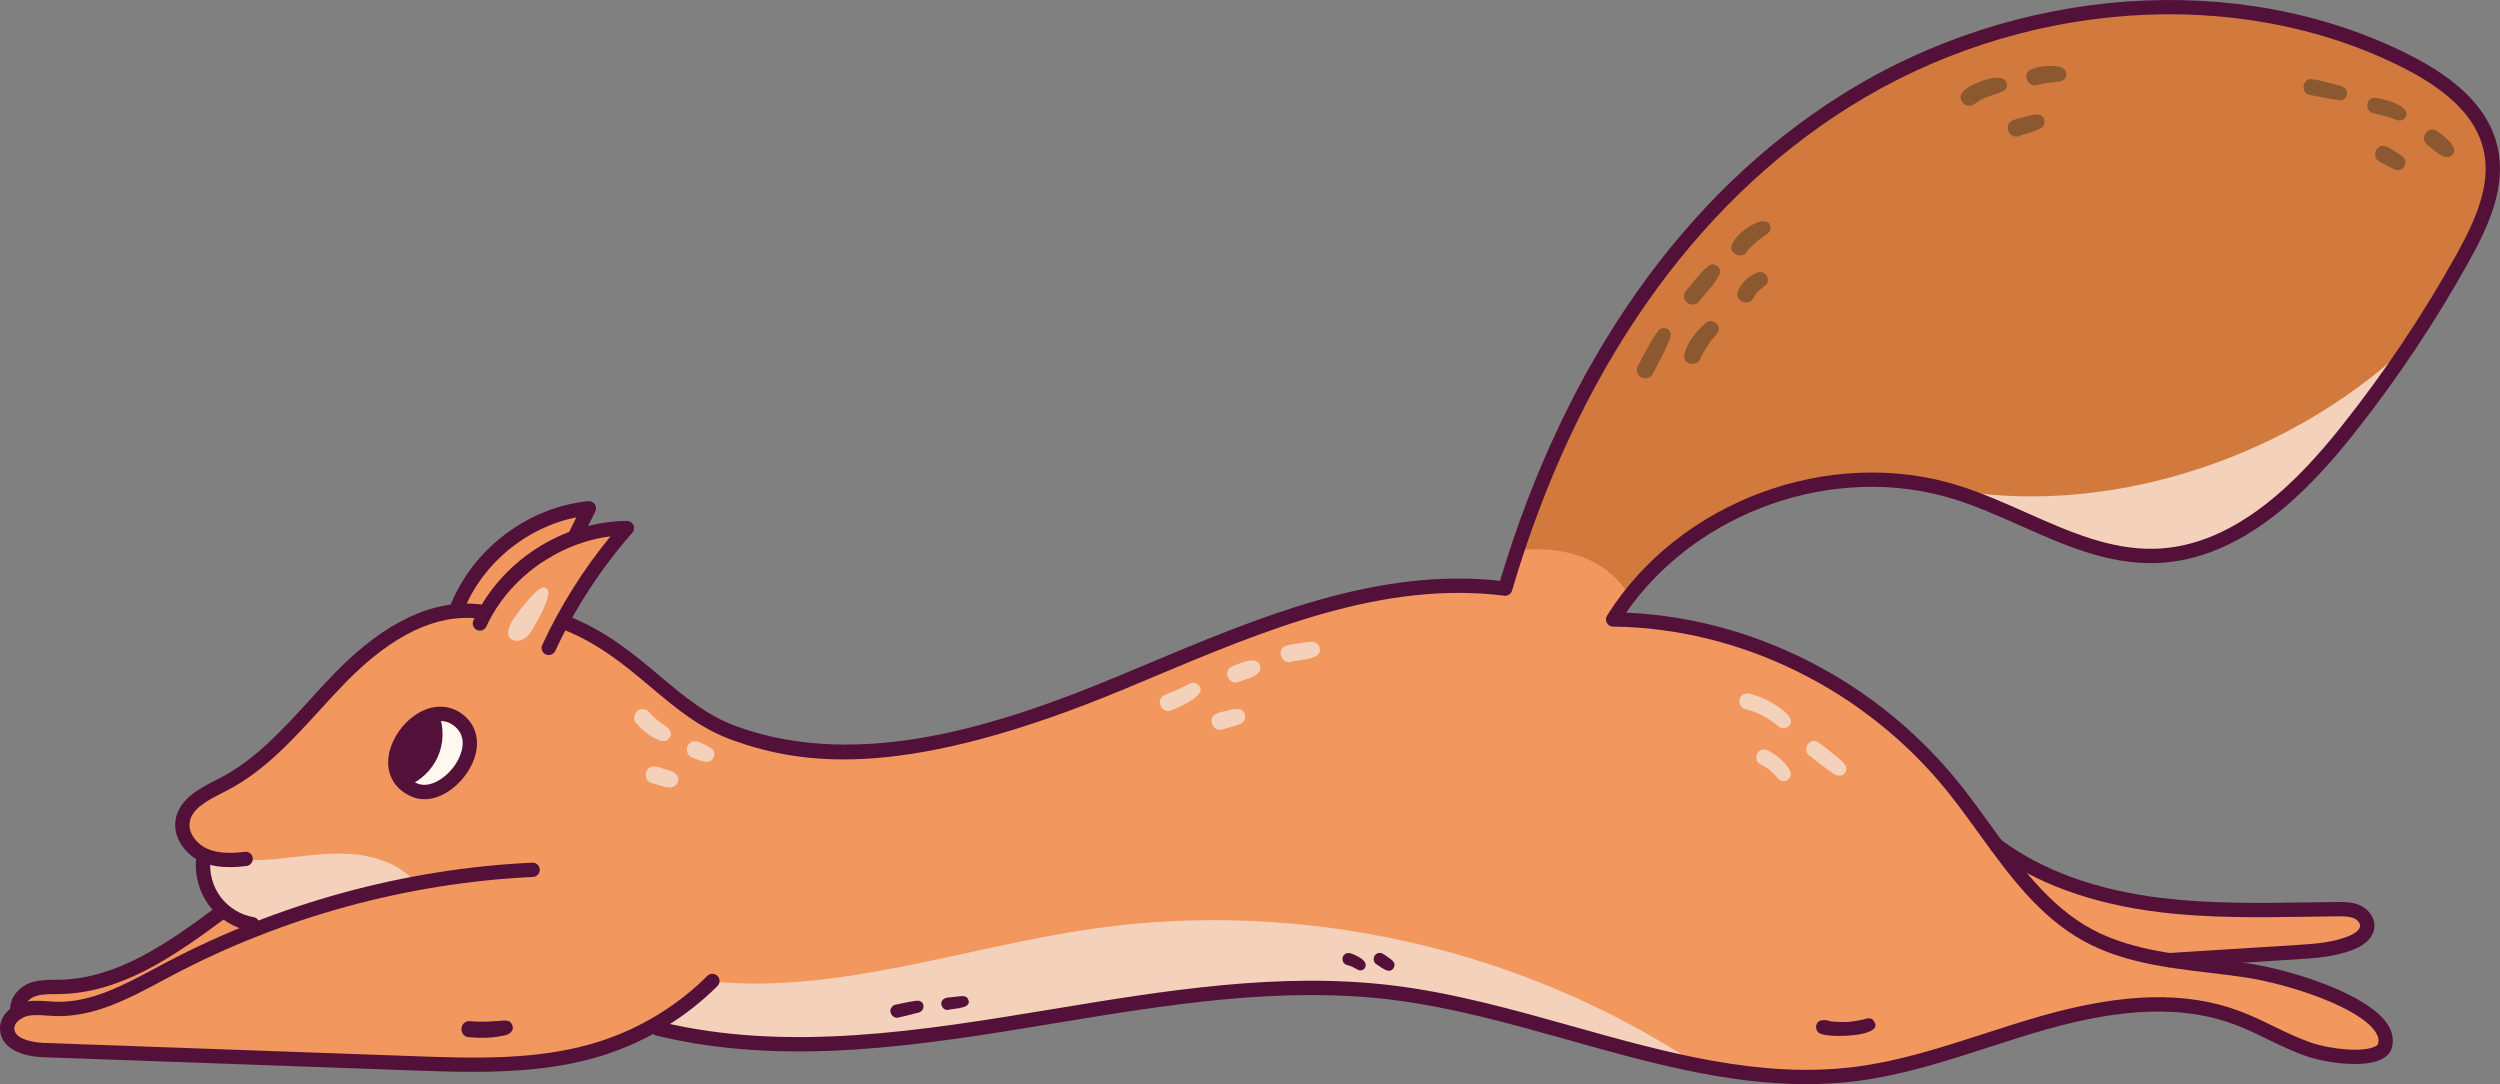 <?xml version="1.0" encoding="UTF-8"?>
<svg id="Layer_2" data-name="Layer 2" xmlns="http://www.w3.org/2000/svg" viewBox="0 0 1395.537 605.197">
  <rect x="0" y="0" width="1395.537" height="605.197" fill="#808080" stroke="none"/>
  <defs>
    <style>
      .cls-1 {
        fill: #8c5830;
      }

      .cls-2 {
        fill: #d27a3d;
      }

      .cls-3 {
        fill: #531139;
      }

      .cls-4 {
        fill: #f2975e;
      }

      .cls-5 {
        fill: #f4d1ba;
      }

      .cls-6 {
        fill: #fff8ee;
      }
    </style>
  </defs>
  <g id="Layer_1-2" data-name="Layer 1">
    <g>
      <g>
        <path class="cls-4" d="M317.29,346.87s19.878-36.372,32.456-52.811c-8.883-.881-17.986.558-26.164,4.136.456-5.631,1.375-9.912,2.295-14.194-32.495,3.213-61.973,27.227-71.688,58.402-24.737.746-46.889,18.452-64.788,37.324-17.9,18.872-34.206,40.226-57.024,52.712-6.662,3.646-13.817,6.49-19.896,11.042-6.079,4.552-11.12,11.335-11.164,18.929s6.575,15.3,14.11,14.347c-3.93,13.924.61,26.389,9.965,31.442-27.283,22.281-59.559,37.001-93.387,42.586-8.674,1.432-19.234,3.698-21.425,15.938-5.781-.549-8.143,8.497-4.29,12.841,3.854,4.344,10.315,4.924,16.115,5.204,70.94,3.415,141.879,6.831,212.819,10.246,23.137,1.114,46.432,2.222,69.381-.923s46.202-8.812,61.963-22.157c0,0,30.336,15.55,81.149,11.524,50.813-4.026,131.017-10.17,176.187-20.296,45.17-10.126,117.866-17.091,165.108-7.161,47.242,9.93,149.45,41.427,202.869,44.504,53.419,3.078,104.88-15.92,138.328-26.18,33.448-10.26,88.881-17.553,118.163-4.953,29.282,12.6,73.905,26.18,81.37,17.512,7.465-8.668-6.368-33.098-92.691-49.529,0,0,15.861-4.257,38.916-6.368,23.054-2.111,47.513-4.032,45.284-15.212-2.23-11.181-10.012-9.198-35.732-7.429-25.72,1.769-113.004.318-168.399-35.024,0,0-30.214-47.78-76.595-80.644-46.382-32.864-94.178-47.437-140.759-47.94,0,0,12.75-28.56,44.37-44.37,0,0-23.817,3.99-48.45-6.63-24.633-10.62-35.7-25.5-35.7-25.5,0,0-15.657,29.27-19.38,58.135,0,0-56.401-3.964-125.642,20.027-69.241,23.992-111.102,55.207-182.76,65.571-71.659,10.364-116.731,7.986-141.272-11.352-24.541-19.338-52.008-43.685-73.641-53.749Z"/>
        <path class="cls-2" d="M848.248,306.919c27.908-100.29,89.871-192.408,177.631-248.4,87.76-55.992,201.546-72.95,299.039-36.454,26.733,10.007,54.275,26.33,63.056,53.49,10.134,31.349-8.207,64.105-25.821,91.947-27.205,43.001-55.224,86.912-95.43,118.101-19.693,15.277-43.35,27.502-68.257,26.551-29.11-1.111-54.192-19.601-81.005-30.989-70.281-29.851-158.301-6.701-207.739,51.492-10.487-16.829-29.217-28.239-61.474-25.739Z"/>
        <path class="cls-5" d="M286.531,345.706c3.743-5.569,8.042-10.763,12.814-15.48,1.563-1.545,4.018-3.106,5.743-1.744,1.331,1.051,1.137,3.103.699,4.742-1.554,5.801-4.547,11.097-7.511,16.321-1.413,2.49-2.897,5.062-5.23,6.723s-5.771,2.136-7.98.314c-2.209-1.822-1.753-6.087,1.465-10.876Z"/>
        <path class="cls-5" d="M115.697,476.509c12.524,4.475,26.224,4.178,39.46,2.89,13.236-1.288,26.478-3.516,39.753-2.715,13.275.802,26.94,5.036,36.06,14.716-19.097,2.741-37.842,7.922-55.635,15.376-13.626,5.709-28.409,12.895-42.488,8.418-14.076-4.476-22.607-21.644-17.15-38.685Z"/>
        <path class="cls-5" d="M948.493,594.925c-98.329-65.426-221.044-93.226-337.969-76.566-71.923,10.248-142.87,36.659-213.653,29.452-6.317,11.585-16.915,20.773-29.279,25.384,0,0,31.892,16.122,100.779,8.56,68.887-7.562,146.793-23.324,210.258-27.958,63.466-4.633,140.058,3.83,178.471,18.383,38.413,14.554,91.394,22.745,91.394,22.745Z"/>
        <path class="cls-5" d="M1343.247,193.871c-69.945,65.262-171.528,94.912-255.679,79.019,21.606,10.509,43.352,21.072,66.465,27.631,23.114,6.56,47.907,8.966,71.175,2.977,24.105-6.204,45.268-21.086,62.62-38.931,17.352-17.845,31.281-38.671,55.418-70.696Z"/>
        <path class="cls-6" d="M260.709,405.566c-3.514-6.642-12.376-9.184-19.581-7.05-7.205,2.134-12.794,7.99-16.535,14.507-4.087,7.121-6.162,16.579-1.362,23.24,4.04,5.607,12.039,7.378,18.668,5.425,6.629-1.953,11.971-6.99,15.886-12.684,4.42-6.43,7.415-14.95,2.924-23.438Z"/>
        <path class="cls-3" d="M241.657,399.526c2.576,7.092,2.04,15.254-1.442,21.949-3.481,6.695-9.855,11.82-17.141,13.785-1.967-6.565-1.436-13.847,1.463-20.057,2.899-6.21,8.139-11.294,17.12-15.676Z"/>
        <path class="cls-3" d="M285.901,572.085c-1.041-2.94-4.435-2.493-6.926-2.228-5.645.437-11.327.751-16.974.173-5.856.018-5.857,8.938,0,8.975,6.251.571,12.603.469,18.76-.841,3.118-.361,6.693-2.487,5.14-6.079Z"/>
        <path class="cls-3" d="M1045.084,568.89c-2.216-1.23-4.597.395-6.89.618-4.597.905-8.235,1.342-14.822.761-1.259.367-4.171-1.739-7.706-.378-2.98,1.614-2.354,6.452.947,7.25,4.756,2.272,38.435,1.796,28.471-8.251Z"/>
        <path class="cls-3" d="M511.359,558.658c-3.904.553-7.759,1.39-11.617,2.193-.92.251-1.725.874-2.205,1.696-1.705,2.706,1.109,6.369,4.167,5.421,3.331-.789,6.676-1.533,9.965-2.484,5.277-.422,5.074-7.633-.31-6.826Z"/>
        <path class="cls-3" d="M539.931,556.938c-1.866-1.669-4.617-.522-6.863-.522-2.192.498-4.844-.014-6.636,1.532-2.476,2.32.067,6.697,3.311,5.688,3.553-.882,14.208-.609,10.188-6.697Z"/>
        <path class="cls-3" d="M756.509,533.166c-1.709-.682-3.716-1.794-5.487-.716-2.551,1.38-2.011,5.517.811,6.2,3.059.872,2.685.79,6.056,2.64,1.463.908,3.659.214,4.239-1.429,1.252-3.348-3.182-5.456-5.619-6.696Z"/>
        <path class="cls-3" d="M778.318,537.857c-.694-1.988-2.921-2.934-4.46-4.215-1.36-.909-2.808-2.165-4.556-1.605-2.883.693-3.435,4.92-.828,6.336,2.023,1.242,3.992,2.933,6.32,3.492,2.199.438,4.153-1.898,3.524-4.008Z"/>
        <path class="cls-5" d="M992.547,394.53c-4.819-3.383-10.284-5.84-15.985-7.298-1.142-.317-2.404-.15-3.425.448-3.341,1.81-2.637,7.229,1.062,8.124,6.993,1.66,13.247,5.304,18.553,9.556,1.118,1.126,3.007,1.582,4.449.842,6.485-3.571-1.075-9.254-4.654-11.672Z"/>
        <path class="cls-5" d="M1025.445,422.554c-3.656-2.813-7.121-6.055-11-8.501-4.327-2.123-8.445,4.064-4.937,7.326,4.35,3.383,8.664,6.823,13.198,9.959,2.274,1.92,6.322,2.671,7.628-.705,1.554-3.585-2.67-5.985-4.889-8.079Z"/>
        <path class="cls-5" d="M996.418,426.271c-2.602-3.059-5.885-5.533-9.474-7.322-1.008-.593-2.256-.754-3.384-.443-3.652.879-4.352,6.233-1.049,8.027,5.086,2.724,5.932,3.515,10.315,8.383,2.023,2.159,5.986,1.107,6.683-1.764.675-2.706-1.601-4.887-3.09-6.881Z"/>
        <path class="cls-5" d="M667.201,381.251c-2.383-.618-4.346,1.232-6.439,2.069-6.801,3.355-5.171,2.018-11.496,5.116-4.131,2.833-.651,9.716,4.097,8.224,4.683-1.694,24.277-9.917,13.837-15.408Z"/>
        <path class="cls-5" d="M686.873,372.502c-4.179,2.865-.658,9.826,4.144,8.317,4.063-1.953,11.273-2.426,12.526-7.46.243-8.784-12.437-2.855-16.67-.856Z"/>
        <path class="cls-5" d="M736.009,360.038c-1.932-2.569-5.583-1.684-8.328-1.344-3.591.818-7.794.556-10.995,2.406-4.177,2.866-.659,9.826,4.144,8.317,4.847-1.338,19.68-1.058,15.179-9.379Z"/>
        <path class="cls-5" d="M686.315,396.319c-2.678.862-5.796,1.048-8.163,2.591-4.179,2.866-.658,9.825,4.144,8.317,3.218-.88,6.456-1.685,9.554-2.936,1.64-.448,3.081-1.951,3.177-3.686.363-5.483-4.757-5.432-8.711-4.285Z"/>
        <path class="cls-5" d="M370.705,404.789c-.623-.45-1.254-.889-1.865-1.355-2.179-1.737-1.041-.634-4.006-3.319-1.883-1.621-3.265-4.37-6.089-4.253-4.091-.141-6.348,5.314-3.361,8.114,3.306,3.784,7.308,7.143,12.032,8.977,1.551.741,3.392,1.221,4.95.234,3.817-2.562,1.851-6.729-1.661-8.398Z"/>
        <path class="cls-5" d="M398.19,418.92c-.983-1.62-2.931-2.266-4.536-3.11-2.766-1.3-6.267-3.416-8.878-.665-2.572,2.411-1.336,7.114,2.097,7.944,2.676.779,5.391,2.317,8.217,2.14,2.937-.211,4.613-3.845,3.1-6.309Z"/>
        <path class="cls-5" d="M373.043,429.971c-2.783-.733-5.645-2.237-8.539-2.077-5.013.378-5.488,8.104-.632,9.252,4.149.629,10.518,4.739,13.774.724,2.851-3.733-.791-7.296-4.603-7.899Z"/>
        <path class="cls-1" d="M932.132,185.041c-1.423-2.542-5.378-2.563-6.795,0-4.322,5.944-7.412,12.648-11.004,19.036-.642,1.092-.816,2.442-.479,3.663.952,3.95,6.745,4.712,8.688,1.136,2.743-5.512,5.858-10.851,8.273-16.518.817-2.305,2.748-4.9,1.317-7.316Z"/>
        <path class="cls-1" d="M954.209,148.142c-3.923,2.754-6.746,6.741-9.88,10.309-1.527,2.194-4.285,3.964-4.308,6.856-.14,4.09,5.314,6.348,8.114,3.361,4.053-5.241,9.137-9.957,11.933-16.024,1.026-3.294-2.937-6.349-5.859-4.503Z"/>
        <path class="cls-1" d="M980.233,124.468c-5.334,2.396-11.78,7.178-13.729,12.808-.967,4.957,6.401,7.45,8.774,3.031-.12-.373,6.162-6.582,7.375-6.962,1.943-1.598,4.716-2.652,5.626-5.158.873-5.136-4.536-5.536-8.046-3.719Z"/>
        <path class="cls-1" d="M951.974,180.521c-5.206,4.492-11.139,11.628-11.911,18.57.38,5.012,8.103,5.489,9.253.632-.968,1.047,6.289-10.924,6.858-10.741,1.227-1.7,3.322-3.067,3.243-5.379.129-3.751-4.875-5.823-7.443-3.083Z"/>
        <path class="cls-1" d="M982.506,151.788c-5.517,1.129-11.041,6.377-12.678,11.725-.969,4.959,6.402,7.449,8.774,3.031,2.074-3.821,4.049-4.782,7.32-7.772,2.322-2.639.038-7.084-3.416-6.985Z"/>
        <path class="cls-1" d="M1120.248,46.919c-1.031-5.429-8.376-3.274-12.144-2.385-4.441,1.797-11.426,3.909-13.502,8.492-1.225,3.935,3.49,7.561,6.983,5.369,5.699-3.838,6.462-3.788,12.227-5.874,2.736-.928,7.09-1.804,6.436-5.601Z"/>
        <path class="cls-1" d="M1148.945,37.203c-5.232-.86-11.273-.485-16.004,1.961-4.178,2.866-.659,9.825,4.144,8.317,7.754-1.961,6.264-1.012,12.402-1.947,5.802-.591,4.982-7.942-.542-8.331Z"/>
        <path class="cls-1" d="M1132.952,64.59c-3.388,1.059-7.255,1.361-10.316,3.151-4.179,2.866-.658,9.826,4.144,8.317,4.227-1.553,8.824-2.529,12.78-4.642.916-.607,1.558-1.704,1.616-2.803.438-5.049-4.546-5.472-8.225-4.024Z"/>
        <path class="cls-1" d="M1325.15,54.586c-4.619.349-5.059,7.47-.583,8.528,3.835.707,7.574,1.862,11.243,3.168,2.433,1.143,6.015,1.844,7.198-1.321,2.914-6.074-13.625-10.342-17.858-10.375Z"/>
        <path class="cls-1" d="M1359.693,72.734c-4.554-2.234-8.88,4.275-5.193,7.705,3.849,2.66,7.496,7.679,12.588,7.21,8.475-3.909-3.474-12.266-7.396-14.915Z"/>
        <path class="cls-1" d="M1302.458,46.865c-4.215-.92-8.496-2.548-12.791-2.691-4.742.358-5.194,7.669-.598,8.756,5.355,1.151,10.737,2.168,16.17,2.879,2.43.729,4.994-1.264,4.967-3.784-.027-4.038-4.826-4.195-7.748-5.16Z"/>
        <path class="cls-1" d="M1342.163,88.516c-1.285-1.889-3.621-2.721-5.388-4.098-1.863-.963-3.61-2.547-5.712-2.867-4.837-.947-7.265,6.245-2.957,8.557,2.643,1.589,5.392,2.97,8.179,4.285,1.444.85,3.498.808,4.771-.336,1.755-1.192,2.14-3.748,1.106-5.542Z"/>
      </g>
      <g>
        <path class="cls-3" d="M306.319,365.677c-.562,0-1.136-.117-1.678-.371-2.002-.929-2.872-3.305-1.943-5.307,10.095-21.747,22.882-42.093,38.085-60.605-29.345,3.719-56.976,23.437-69.272,50.307-.913,2.006-3.278,2.892-5.295,1.971-2.006-.917-2.888-3.29-1.971-5.295,15.055-32.903,49.484-55.247,85.673-55.606,1.654.09,3.012.898,3.672,2.33.655,1.436.41,3.122-.632,4.304-17.431,19.831-31.9,42.027-43.01,65.959-.679,1.459-2.119,2.314-3.629,2.314Z"/>
        <path class="cls-3" d="M128.247,484.058c-5.252,0-10.871-.73-16.124-3.126-8.093-3.691-15.562-12.729-14.165-22.867,1.631-11.898,13.322-17.876,22.719-22.68l2.427-1.249c19.292-10.025,34.589-26.788,49.378-42.998,4.839-5.299,9.841-10.782,14.934-15.979,27.698-28.275,54.923-40.989,80.943-37.758,2.189.269,3.746,2.267,3.473,4.456-.269,2.189-2.22,3.773-4.456,3.473-23.413-2.903-48.387,9.018-74.251,35.424-4.995,5.092-9.947,10.52-14.739,15.773-15.261,16.725-31.042,34.019-51.599,44.703l-2.474,1.268c-8.542,4.371-17.376,8.885-18.438,16.651-.855,6.204,4.288,12.105,9.564,14.508,6.755,3.087,14.875,2.587,21.185,1.83,2.236-.289,4.183,1.292,4.448,3.481.269,2.193-1.292,4.183-3.481,4.449-2.849.347-6.025.64-9.346.64Z"/>
        <path class="cls-3" d="M140.898,519.923c-.226,0-.453-.02-.683-.059-9.26-1.596-17.81-6.829-23.456-14.352-5.643-7.519-8.273-17.193-7.219-26.543.246-2.193,2.174-3.738,4.421-3.524,2.193.25,3.769,2.228,3.524,4.421-.831,7.344,1.237,14.941,5.666,20.845,4.437,5.912,11.148,10.021,18.422,11.277,2.174.375,3.633,2.443,3.258,4.616-.336,1.943-2.025,3.317-3.933,3.317Z"/>
        <path class="cls-3" d="M263.934,598.318c-11.547,0-22.89-.406-33.77-.796l-206.028-7.375c-11.574-.414-23.994-4.808-24.135-15.898-.098-7.711,6.72-13.334,13.505-14.898,4.519-1.046,8.94-.722,13.217-.414,1.37.102,2.743.199,4.109.25,19.554.738,38.07-9.201,55.981-18.777l5.541-2.95c62.903-33.239,133.713-52.574,204.779-55.918,2.181-.055,4.074,1.6,4.179,3.805.101,2.205-1.6,4.074-3.805,4.179-69.9,3.29-139.55,22.305-201.423,54.998l-5.506,2.934c-18.844,10.075-38.32,20.483-60.035,19.714-1.459-.051-2.93-.156-4.398-.262-3.855-.277-7.496-.546-10.844.23-3.625.835-7.352,3.688-7.309,7.008.074,5.865,10.364,7.797,16.432,8.015l206.028,7.375c34.815,1.245,70.829,2.532,104.415-8.249,22.5-7.227,43.244-19.858,59.992-36.536,1.565-1.561,4.097-1.545,5.654.012,1.557,1.565,1.549,4.097-.012,5.654-17.642,17.564-39.494,30.87-63.192,38.48-23.694,7.609-48.988,9.42-73.377,9.42Z"/>
        <path class="cls-3" d="M1008.312,605.197c-45.016.004-89.446-12.479-132.667-24.615-32.302-9.073-65.705-18.453-98.967-22.531-62.096-7.617-126.072,2.95-187.933,13.166-73.396,12.116-149.298,24.646-222.433,6.825-2.146-.523-3.461-2.685-2.938-4.827.523-2.142,2.689-3.465,4.827-2.938,71.554,17.431,146.633,5.038,219.245-6.946,62.419-10.31,126.958-20.97,190.208-13.209,33.863,4.148,67.563,13.615,100.15,22.765,51.489,14.462,104.727,29.411,157.797,22.629,24.545-3.137,48.719-10.953,72.093-18.512,10.594-3.426,21.552-6.969,32.454-10.052,45.23-12.807,80.089-13.658,109.718-2.673,6.692,2.478,13.143,5.608,19.378,8.64,6.739,3.27,13.708,6.653,20.791,9.092,11.039,3.789,29.095,5.545,35.838,2.131.503-.258,1.377-.773,1.561-1.366.628-2.021.23-4.128-1.221-6.439-8.8-14.04-48.598-27.066-72.737-30.699-6.63-.999-13.49-1.822-20.124-2.614-23.741-2.845-48.293-5.787-69.744-17.454-25.306-13.771-42.448-37.481-59.021-60.406-5.646-7.808-11.484-15.882-17.517-23.366-45.788-56.808-115.563-91.21-186.654-92.018-1.444-.016-2.767-.812-3.457-2.08-.695-1.268-.652-2.809.117-4.035,39.884-63.805,124.137-95.057,195.972-72.694,13.014,4.05,25.774,9.724,38.117,15.211,24.264,10.786,47.146,20.908,72.214,20.131,45.488-1.541,81.15-39.986,104.013-68.768,23.823-29.984,45.324-62.154,63.906-95.615,10.481-18.871,19.558-38.998,15.055-58.33-4.129-17.708-18.972-32.767-45.39-46.038C1248.632-8.84,1127.403-.107,1032.123,59.8c-87.175,54.814-152.213,148.143-188.086,269.895-.55,1.885-2.361,3.055-4.335,2.837-67.574-8.558-133.662,19.21-197.576,46.054-4.788,2.01-9.56,4.015-14.317,5.998-121.616,50.682-178.814,42.92-218.73,28.642-18.278-6.54-31.694-17.817-45.894-29.762-14.204-11.949-28.892-24.299-49.527-32.377-2.056-.808-3.071-3.126-2.267-5.178.808-2.053,3.133-3.071,5.178-2.267,21.86,8.557,37.063,21.341,51.762,33.707,13.634,11.465,26.511,22.297,43.439,28.353,68.561,24.517,146.133-.648,212.962-28.494,4.753-1.982,9.517-3.984,14.298-5.99,63.836-26.812,129.795-54.537,198.302-47.014,36.626-122.072,102.464-215.791,190.536-271.171,97.59-61.366,221.89-70.247,316.682-22.613,28.665,14.403,44.883,31.206,49.581,51.368,5.12,21.966-4.593,43.751-15.851,64.019-18.793,33.844-40.54,66.38-64.632,96.708-23.85,30.024-61.206,70.13-109.999,71.781-26.949.921-51.712-10.134-75.734-20.814-12.132-5.393-24.678-10.969-37.243-14.879-66.216-20.615-143.515,6.56-182.923,63.379,70.918,3.005,139.827,38.081,185.538,94.796,6.166,7.648,12.066,15.812,17.771,23.702,16.054,22.203,32.653,45.164,56.363,58.068,20.108,10.934,43.884,13.783,66.88,16.538,6.692.804,13.611,1.631,20.358,2.646,25.286,3.809,67.668,17.361,78.325,34.359,2.685,4.281,3.403,8.796,2.08,13.057-.554,1.783-1.971,4.292-5.576,6.119-9.775,4.96-30.702,2.201-42.054-1.701-7.543-2.591-14.731-6.083-21.684-9.459-6.064-2.946-12.335-5.99-18.664-8.335-27.948-10.353-61.241-9.443-104.762,2.868-10.762,3.044-21.645,6.563-32.174,9.97-23.725,7.672-48.254,15.601-73.537,18.836-9.451,1.206-18.895,1.752-28.303,1.752Z"/>
        <path class="cls-3" d="M1210.785,539.972c-2.095,0-3.855-1.635-3.984-3.754-.133-2.205,1.545-4.097,3.746-4.23,23.823-1.444,47.638-2.934,71.453-4.476,9.912-.636,20.159-1.296,29.274-5.061,1.417-.585,6.041-2.72,6.158-5.615.062-1.565-1.456-3.403-3.535-4.277-2.607-1.1-5.998-1.065-8.975-1.046-5.525.051-11.055.133-16.588.215-27.077.41-55.064.823-82.488-2.494-38.031-4.601-69.521-16.058-93.598-34.058-1.768-1.319-2.131-3.824-.808-5.592,1.319-1.768,3.824-2.135,5.592-.808,22.945,17.15,53.148,28.092,89.774,32.521,26.882,3.255,54.6,2.841,81.411,2.443,5.545-.082,11.09-.168,16.631-.218,3.594-.027,8.027-.066,12.155,1.67,4.355,1.838,8.643,6.247,8.413,11.964-.211,5.307-4.148,9.81-11.09,12.678-10.337,4.273-21.747,5.006-31.811,5.654-23.823,1.541-47.654,3.032-71.484,4.476-.082.004-.164.008-.246.008Z"/>
        <path class="cls-3" d="M10.01,569.075c-1.736,0-3.336-1.139-3.84-2.891-2.138-7.422,3.387-14.598,9.966-17.244,4.811-1.935,9.755-1.971,14.536-2.002.894-.004,1.779-.012,2.665-.031,31.51-.702,58.853-19.257,88.787-41.609,1.768-1.319,4.273-.956,5.596.812,1.319,1.772.956,4.273-.812,5.596-31.058,23.183-59.52,42.436-93.395,43.193-.925.019-1.853.027-2.786.031-4.218.027-8.206.055-11.609,1.424-3.161,1.272-6.103,4.714-5.268,7.621.609,2.119-.613,4.335-2.735,4.944-.367.105-.741.156-1.104.156Z"/>
        <path class="cls-3" d="M255.275,343.111c-.492,0-.991-.09-1.475-.281-2.053-.816-3.052-3.141-2.24-5.19,12.432-31.268,43.279-54.533,76.764-57.889,1.444-.133,2.86.507,3.684,1.705.827,1.194.94,2.747.293,4.047l-7.215,14.528c-.979,1.978-3.368,2.786-5.358,1.799-1.975-.983-2.782-3.379-1.799-5.358l3.812-7.672c-27.671,5.459-52.317,25.536-62.751,51.79-.624,1.569-2.127,2.521-3.715,2.521Z"/>
        <path class="cls-3" d="M236.958,446.144c-2.614,0-5.233-.535-7.777-1.725-7.925-3.711-12.362-10.259-12.495-18.446-.18-10.989,7.734-23.366,18.411-28.794,7.996-4.058,16.397-3.528,23.054,1.498h0c9.322,7.032,10.735,19.234,3.598,31.081-5.37,8.917-15.043,16.385-24.791,16.385ZM245.82,402.451c-2.681,0-5.147.859-7.102,1.853-8.007,4.07-14.173,13.529-14.04,21.536.082,5.112,2.736,8.928,7.89,11.336,7.391,3.473,17.365-3.29,22.336-11.543,1.885-3.126,7.34-13.857-1.569-20.58-2.532-1.912-5.112-2.603-7.516-2.603Z"/>
        <path class="cls-3" d="M225.321,439.292c-1.623,0-3.149-.995-3.746-2.607-.769-2.068.289-4.367,2.357-5.135,5.697-2.111,10.591-6.684,13.092-12.226,2.497-5.545,2.685-12.237.495-17.903-.796-2.06.23-4.374,2.287-5.166,2.049-.796,4.37.226,5.166,2.287,2.985,7.734,2.743,16.506-.663,24.069-3.414,7.562-9.826,13.552-17.599,16.432-.457.172-.929.25-1.389.25Z"/>
      </g>
    </g>
  </g>
</svg>
